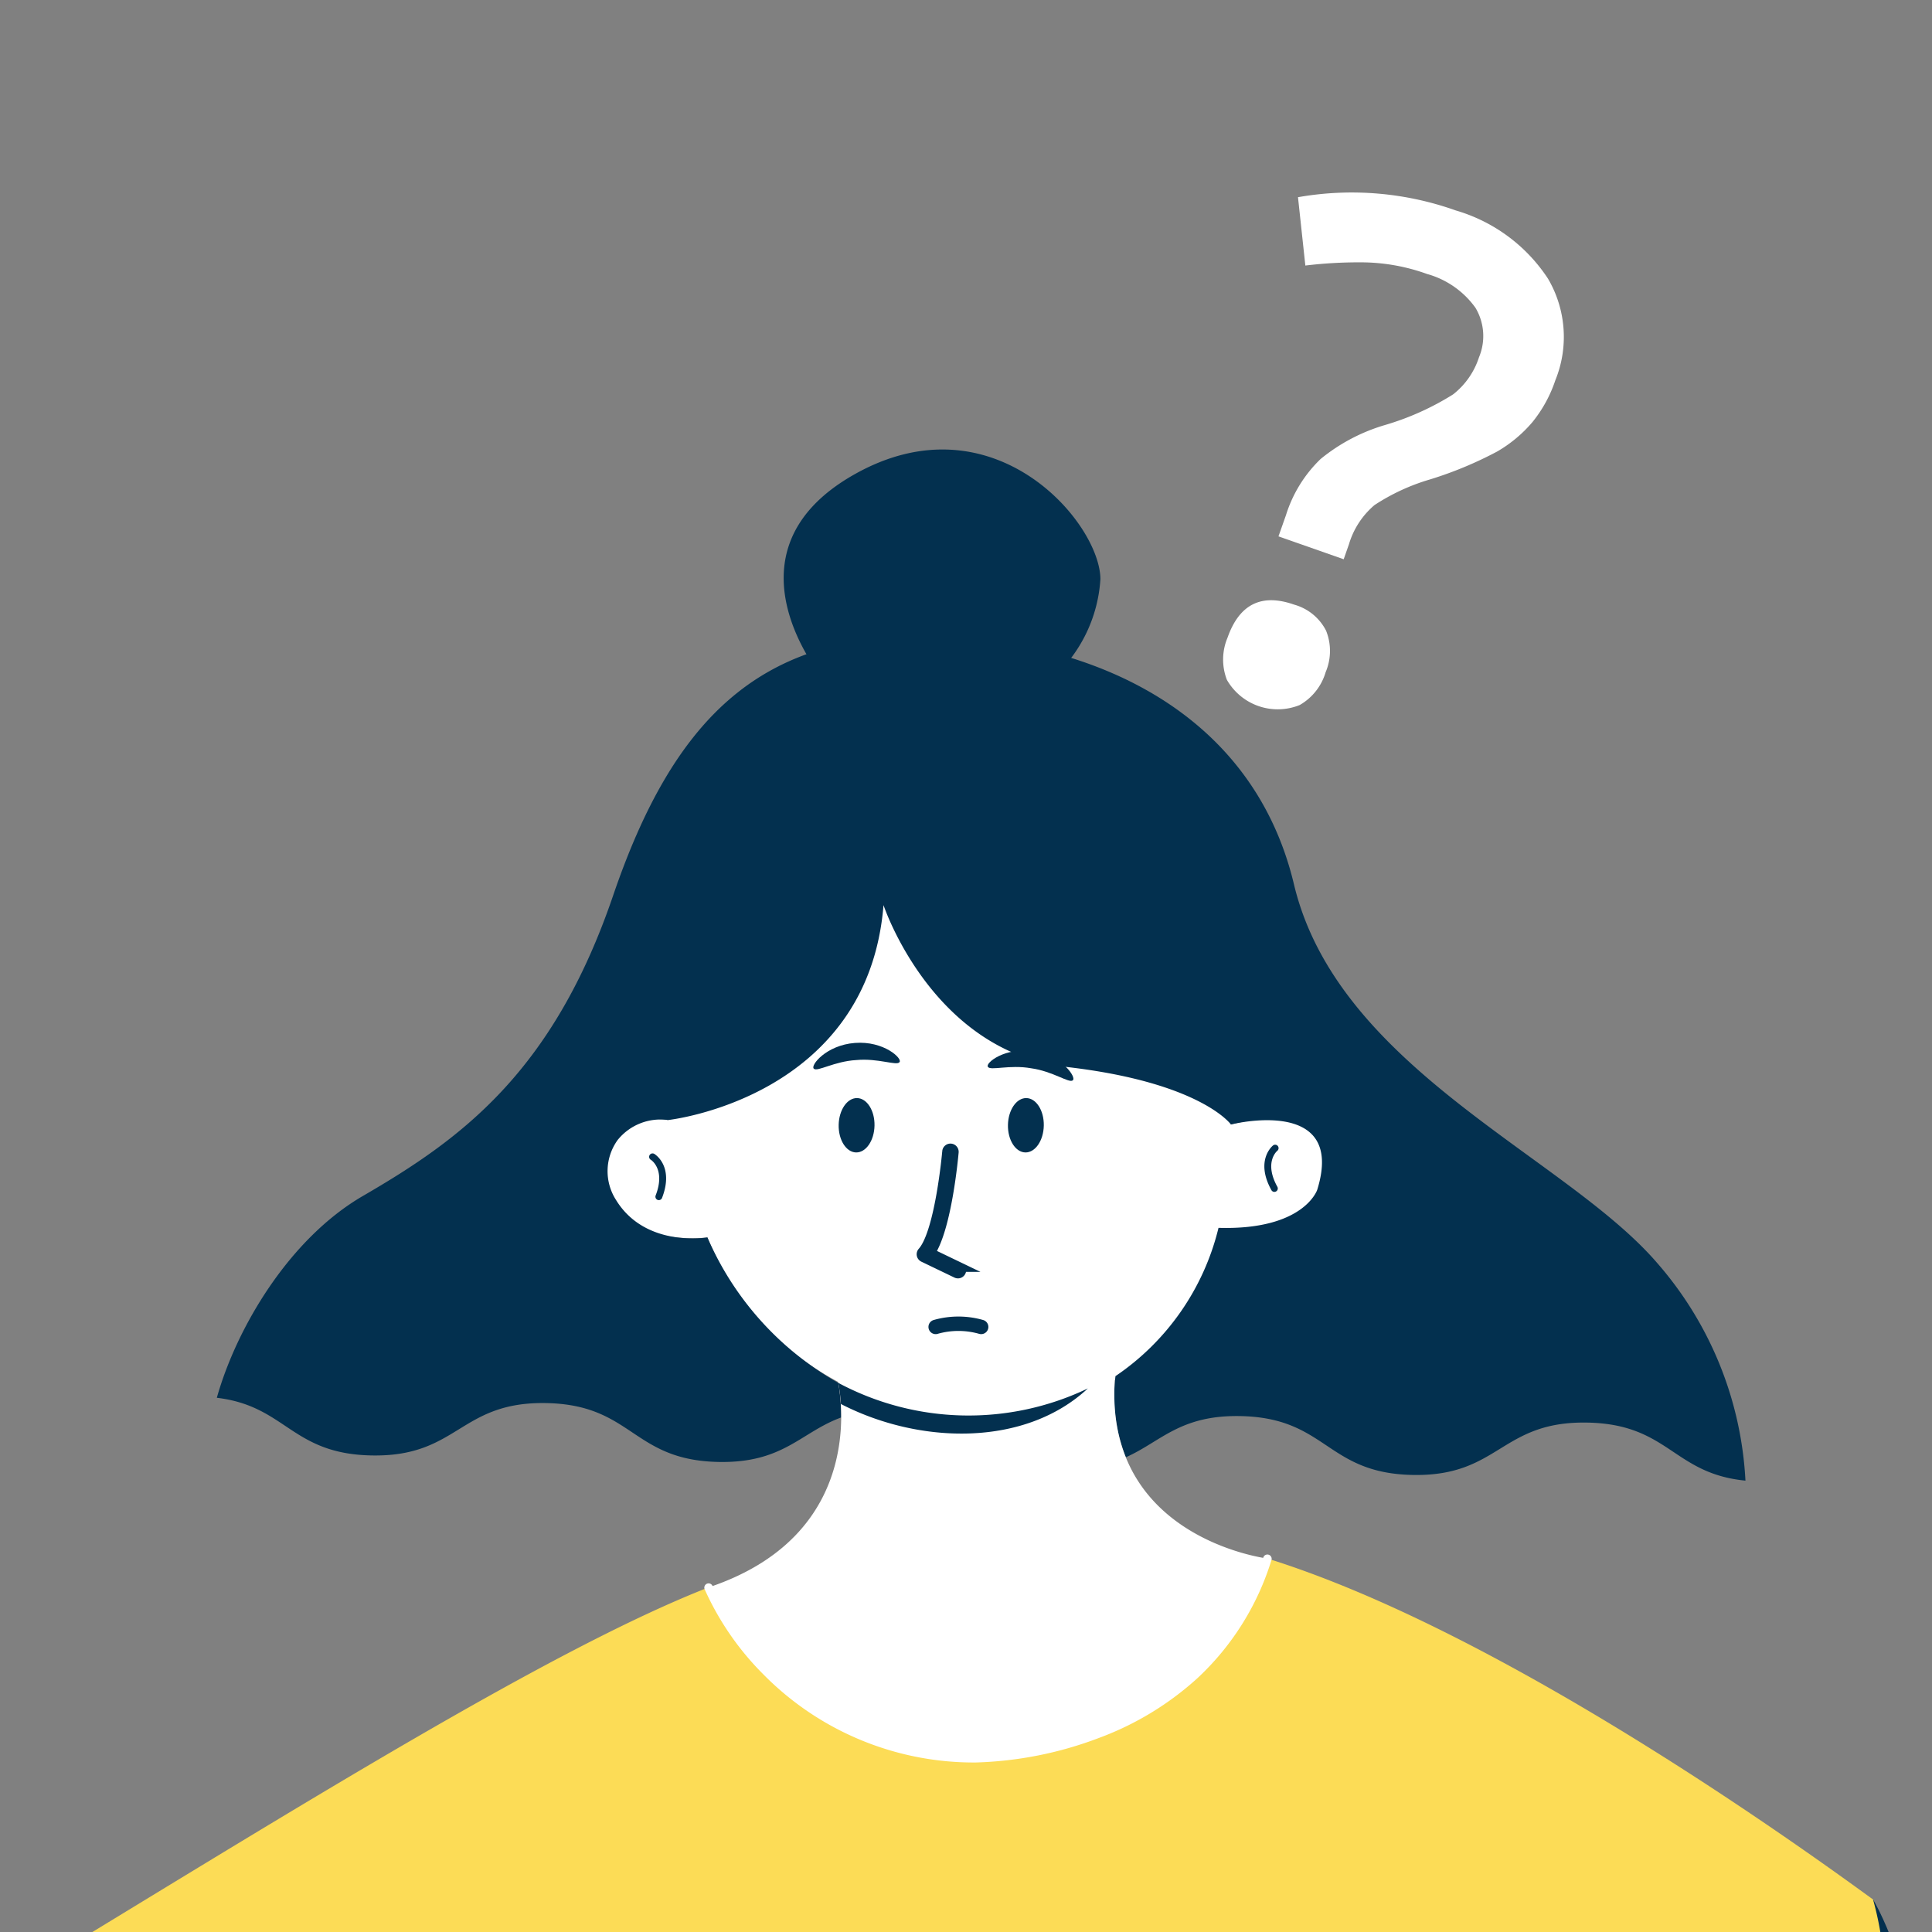 <svg xmlns="http://www.w3.org/2000/svg" viewBox="0 0 100.615 100.615"><rect x="0" y="0" width="100.615" height="100.615" fill="#808080" stroke="none"/><defs><style>.cls-1,.cls-4{fill:#03304f;}.cls-2{fill:#fff;}.cls-3{fill:#fcdc56;}.cls-4,.cls-5{stroke:#03304f;stroke-miterlimit:10;}.cls-4{stroke-width:0.5px;}.cls-5{fill:none;stroke-linecap:round;stroke-width:0.75px;}</style></defs><g id="Conteudo"><path class="cls-1" d="M97.546,98.923s9.031,14.978-9.839,24.742C87.707,123.665,81.739,105.4,97.546,98.923Z"/><path class="cls-2" d="M156.844,80.39l-5.382,3.705.125.26,3.245-1.105a.839.839,0,0,1,.582,1.574l-8.358,4.195S123.784,128.583,111.372,130.845c0,0-9.867-.15-21.346-7.166q-1.8-1.101-3.643-2.434a177.084,177.084,0,0,0,9.26-19.568l4.631,2.665,9.211,5.302,32.442-30.003.947-7.025a1.933,1.933,0,0,1,1.872,1.53l.762,3.578,6.414-2.902a.919.919,0,0,1,.884,1.604l-4.331,2.86.18.374,5.877-3.313a.999.999,0,0,1,1.339.345.998.998,0,0,1-.299,1.355l-5.355,3.552.178.371,5.528-3.069a.877.877,0,0,1,.922,1.489Z"/><path class="cls-2" d="M16.139,121.432c-1.441.903-2.825,1.703-4.151,2.412C-1.406,131.012-8.873,128.892-8.873,128.892c-12.256-2.991-33.148-43.864-33.148-43.864l-8.094-4.682a.838.838,0,0,1-.448-1.002.84.84,0,0,1,1.121-.535L-46.27,80.104l.141-.252-5.153-4.017a.877.877,0,0,1-.227-1.118.878.878,0,0,1,.783-.45.875.875,0,0,1,.452.137l5.337,3.39.201-.36-5.137-3.863a.997.997,0,0,1-.218-1.369.997.997,0,0,1,.837-.426.996.996,0,0,1,.52.159l5.671,3.657.202-.363-4.156-3.113a.918.918,0,0,1-.252-1.182.919.919,0,0,1,.82-.47.907.907,0,0,1,.409.105l6.23,3.275.973-3.525a1.932,1.932,0,0,1,1.959-1.418l.53,7.069,30.611,31.868,7.762-3.945L6.065,101.839A35.145,35.145,0,0,0,16.139,121.432Z"/><path class="cls-2" d="M36.84,64.442a15.107,15.107,0,0,0,13.783,9.324c10.925.205,12.978-9.817,12.978-9.817s4.253.688,5.427-1.334c0,0,2.004-5.785-4.925-4.052L62.044,44.169,35.169,45.618l-.376,12.713s-3.586-.718-3.257,2.868C31.894,65.098,36.84,64.442,36.84,64.442Z"/><path class="cls-1" d="M90.9,77.109c-3.78-.371-3.981-2.943-8.234-3.023-4.52-.085-4.574,2.812-9.092,2.727s-4.464-2.981-8.982-3.066c-3.145-.059-4.127,1.328-5.959,2.145a8.562,8.562,0,0,1-.541-4.226,13.036,13.036,0,0,0,5.366-7.722c4.454.131,5.141-1.981,5.141-1.981,1.525-4.926-4.494-3.402-4.494-3.402s-1.564-2.191-8.57-2.997c-7.006-.808-9.523-8.427-9.523-8.427C45.198,57.201,34.792,58.33,34.792,58.33a2.861,2.861,0,0,0-2.626,1.039,2.773,2.773,0,0,0-.087,3.119c1.535,2.513,4.761,1.954,4.761,1.954a15.997,15.997,0,0,0,6.817,7.577,11.208,11.208,0,0,1,.149,1.8c-2.117.779-3.001,2.38-6.378,2.317-4.518-.085-4.464-2.981-8.982-3.066s-4.572,2.812-9.091,2.727c-4.188-.078-4.447-2.574-8.063-3.003,1.023-3.64,3.761-8.277,7.61-10.512,5.059-2.936,9.876-6.395,13.029-15.646,3.155-9.25,7.633-13.405,15.781-13.505,8.146-.102,17.389,3.343,19.676,12.927,2.289,9.584,14.071,14.133,18.879,19.675A18.702,18.702,0,0,1,90.9,77.109Z"/><path class="cls-1" d="M42.955,35.474s-5.713-6.654,1.518-10.756,12.82,2.484,12.834,5.442A7.571,7.571,0,0,1,54.872,35.266Z"/><path class="cls-2" d="M43.602,71.745s2.04,8.012-6.705,10.926c0,0,3.115,10.35,14.349,10.254s14.761-11.76,14.761-11.76-8.818-1.075-7.909-9.787a16.891,16.891,0,0,1-9.152,1.948A13.836,13.836,0,0,1,43.602,71.745Z"/><path class="cls-3" d="M98.106,104.798a12.538,12.538,0,0,1-3.613,7.9c-1.05,1.009-2.298,1.798-3.331,2.825a13.064,13.064,0,0,0-3.454,8.143l-8.557-4.821-3.492,9.842A130.295,130.295,0,0,1,86.115,153.922c.413,1.385.621,2.182.621,2.182-12.925,15.735-36.641,6.003-45.631.821-8.992-5.181-17.945,4.893-17.945,4.893a54.352,54.352,0,0,1,1.082-9.748,189.168,189.168,0,0,1,5.886-22.103l-2.446-10.017-13.35,6.921c-.02-.021-.041-.043-.06-.063a11.958,11.958,0,0,0-2.529-9.43c-2.16-2.623-5.547-4.479-6.407-7.766-.368-1.406-.206-2.91-.58-4.315a5.92,5.92,0,0,0-2.287-3.256c13.223-8.034,26.279-16.189,34.427-19.371a14.87,14.87,0,0,0,14.743,8.871A16.079,16.079,0,0,0,66.008,81.165c11.244,3.509,25.338,13.23,31.538,17.759A16.853,16.853,0,0,1,98.106,104.798Z"/><path class="cls-4" d="M49.889,66.326a.177.177,0,0,1-.077-.018l-1.723-.829a.178.178,0,0,1-.055-.279c.911-1.012,1.283-5.189,1.286-5.231a.178.178,0,0,1,.355.031c-.015.168-.35,3.937-1.234,5.254l1.526.734a.178.178,0,0,1-.077.338Z"/><path class="cls-1" d="M66.368,62.071a.178.178,0,0,1-.156-.092c-.853-1.54.044-2.293.083-2.324a.178.178,0,0,1,.225.276c-.032.027-.698.611.003,1.876a.178.178,0,0,1-.156.264Z"/><path class="cls-1" d="M34.311,62.5a.178.178,0,0,1-.166-.242c.53-1.366-.242-1.854-.25-1.858a.178.178,0,1,1,.185-.304c.043.026,1.034.65.397,2.292A.178.178,0,0,1,34.311,62.5Z"/><path class="cls-1" d="M54.359,58.619c-.015.782-.445,1.408-.96,1.398s-.922-.651-.907-1.433.445-1.408.96-1.398S54.374,57.837,54.359,58.619Z"/><path class="cls-1" d="M45.543,58.619c-.015.782-.445,1.408-.96,1.398s-.922-.651-.907-1.433.445-1.408.96-1.398S45.558,57.837,45.543,58.619Z"/><path class="cls-1" d="M46.844,55.315c-.142.204-1.111-.218-2.252-.109-1.144.065-2.038.629-2.209.449-.197-.153.634-1.228,2.141-1.341C46.031,54.197,47.015,55.134,46.844,55.315Z"/><path class="cls-1" d="M51.449,55.559c.125.215,1.125-.127,2.253.075,1.135.158,1.98.793,2.165.628.208-.136-.532-1.276-2.025-1.511C52.351,54.511,51.294,55.365,51.449,55.559Z"/><path class="cls-2" d="M50.807,91.787l-.024-0a15.375,15.375,0,0,1-11.012-4.572,14.822,14.822,0,0,1-3.08-4.462.223.223,0,0,1,.414-.164A14.672,14.672,0,0,0,40.101,86.916a14.939,14.939,0,0,0,10.687,4.426,19.428,19.428,0,0,0,6.294-1.253,14.027,14.027,0,0,0,8.713-8.991.223.223,0,0,1,.424.135,14.044,14.044,0,0,1-3.844,6.15,15.726,15.726,0,0,1-5.149,3.128A19.561,19.561,0,0,1,50.807,91.787Z"/><path class="cls-1" d="M56.655,72.306a14.386,14.386,0,0,1-12.997-.288,10.685,10.685,0,0,1,.137,1.101C47.901,75.235,53.381,75.356,56.655,72.306Z"/><path class="cls-5" d="M48.727,69.104a4.32,4.32,0,0,1,2.37,0"/><path class="cls-2" d="M63.929,33.206q.92-2.613,3.465-1.719a2.669,2.669,0,0,1,1.664,1.354,2.824,2.824,0,0,1-.02,2.162,2.919,2.919,0,0,1-1.352,1.714,3.051,3.051,0,0,1-3.792-1.313A2.935,2.935,0,0,1,63.929,33.206Zm2.652-5.273.391-1.108a6.91,6.91,0,0,1,1.807-2.925,9.549,9.549,0,0,1,3.344-1.764,14.166,14.166,0,0,0,3.548-1.594,4.018,4.018,0,0,0,1.353-1.937,2.865,2.865,0,0,0-.184-2.575A4.622,4.622,0,0,0,74.324,14.27,10.191,10.191,0,0,0,71.113,13.665a23.207,23.207,0,0,0-3.133.164l-.383-3.559a16.156,16.156,0,0,1,8.222.691,8.625,8.625,0,0,1,4.801,3.557,5.99,5.99,0,0,1,.378,5.289,6.926,6.926,0,0,1-1.194,2.178,7.012,7.012,0,0,1-1.83,1.527,19.873,19.873,0,0,1-3.499,1.455,10.799,10.799,0,0,0-2.893,1.336,4.271,4.271,0,0,0-1.332,2.043l-.273.779Z"/></g></svg>